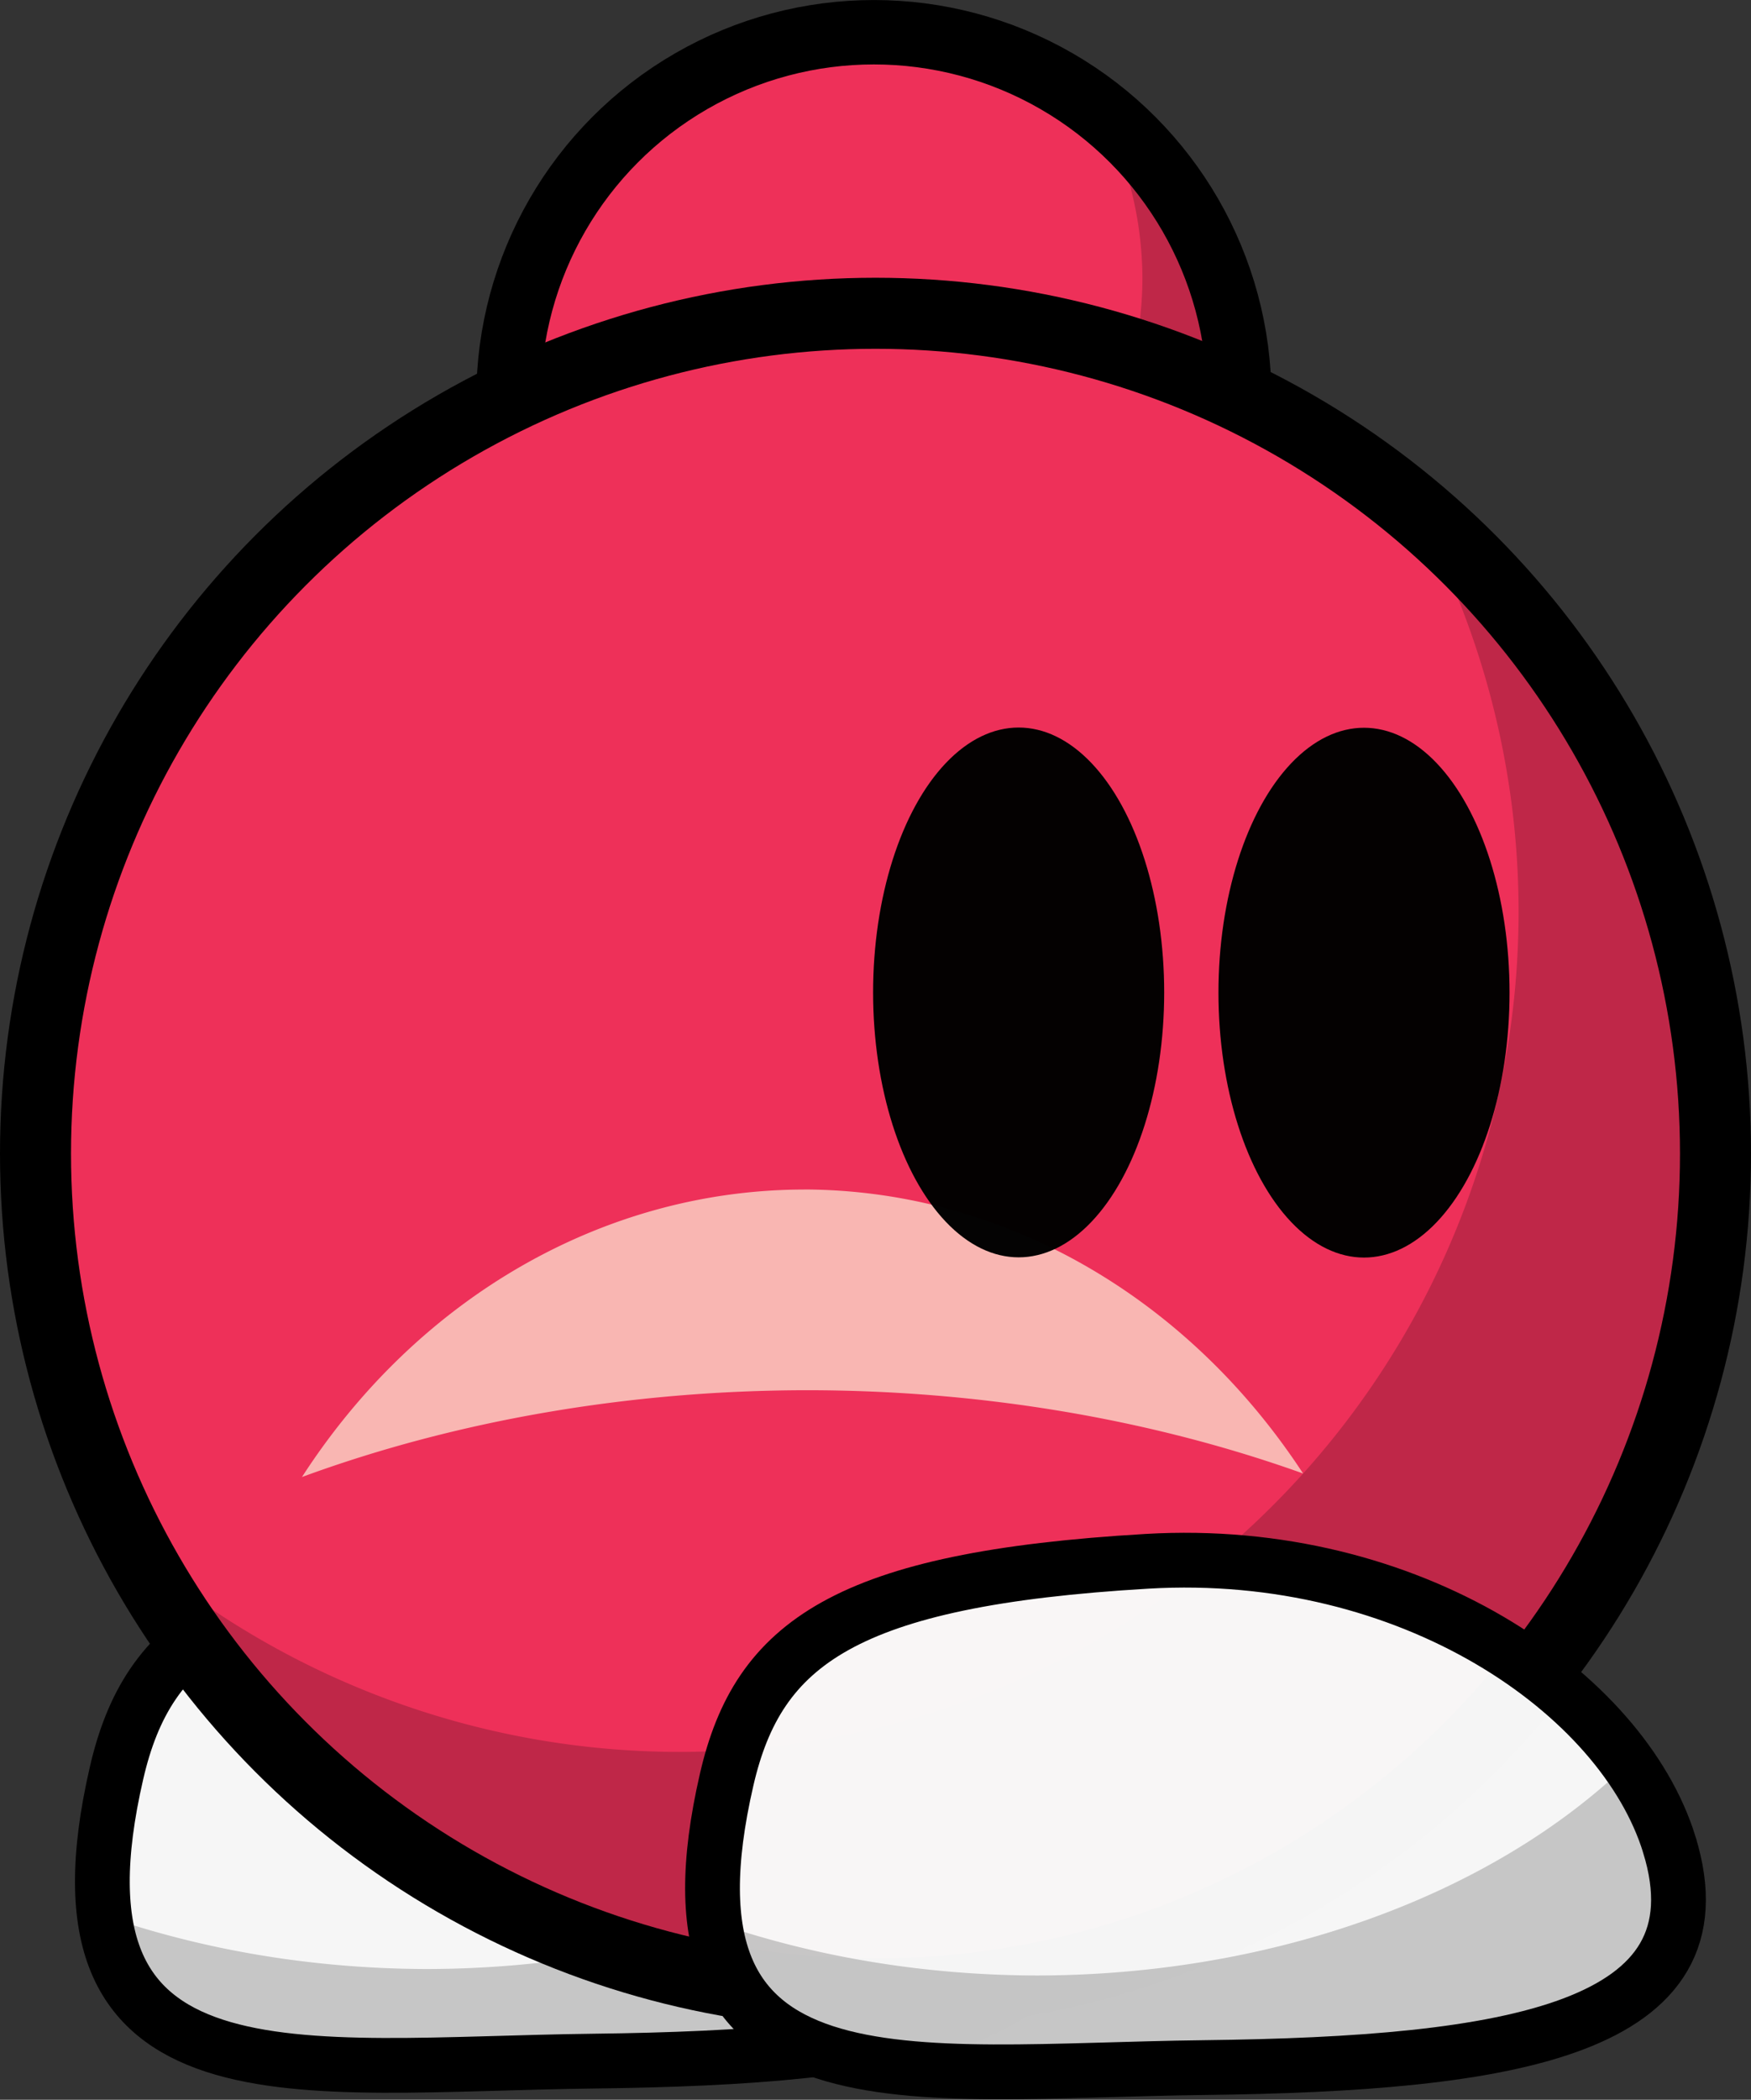 <?xml version="1.0" encoding="UTF-8" standalone="no"?>
<svg
   width="31.364mm"
   height="37.595mm"
   viewBox="0 0 31.364 37.595"
   version="1.1"
   id="svg6"
   inkscape:version="1.1-dev (cef4a25b16, 2020-10-10)"
   sodipodi:docname="redbopp.svg"
   xmlns:inkscape="http://www.inkscape.org/namespaces/inkscape"
   xmlns:sodipodi="http://sodipodi.sourceforge.net/DTD/sodipodi-0.dtd"
   xmlns="http://www.w3.org/2000/svg"
   xmlns:svg="http://www.w3.org/2000/svg">
  <rect x="0" y="0" width="31.364" height="37.595" fill="#333333" stroke="none"/>
  <defs
     id="defs2" />
  <sodipodi:namedview
     id="base"
     pagecolor="#ffffff"
     bordercolor="#666666"
     borderopacity="1.0"
     inkscape:pageopacity="0.0"
     inkscape:pageshadow="2"
     inkscape:zoom="5.6"
     inkscape:cx="27.410714"
     inkscape:cy="89.732143"
     inkscape:document-units="mm"
     inkscape:current-layer="layer1"
     showgrid="false"
     inkscape:window-width="3840"
     inkscape:window-height="2105"
     inkscape:window-x="0"
     inkscape:window-y="27"
     inkscape:window-maximized="1"
     inkscape:object-paths="true"
     inkscape:snap-intersection-paths="true"
     inkscape:snap-smooth-nodes="true"
     inkscape:snap-global="false" />
  <g
     inkscape:label="Layer 1"
     inkscape:groupmode="layer"
     id="layer1"
     transform="translate(-85.026,-111.041)">
    <g
       id="g1011-1"
       transform="translate(-250.044,-265.615)">
      <path
         id="path990-2"
         style="opacity:1;fill:#f9f9f9;fill-opacity:0.984;fill-rule:evenodd;stroke:#000000;stroke-width:0.981;stroke-miterlimit:4;stroke-dasharray:none;stroke-opacity:1"
         d="m 354.042,409.567 c 1.022,3.311 -2.845,3.927 -8.336,3.992 -5.318,0.064 -9.953,0.921 -8.548,-5.16 0.562,-2.433 2.115,-3.588 7.53,-3.905 4.713,-0.276 8.513,2.349 9.354,5.072 z"
         sodipodi:nodetypes="sssss" />
      <path
         id="path990-9-7"
         style="opacity:1;fill:#000000;fill-opacity:0.196;fill-rule:evenodd;stroke:none;stroke-width:0.981;stroke-miterlimit:4;stroke-dasharray:none;stroke-opacity:1"
         d="m 353.305,408.113 a 13.12,9.221 0 0 1 -10.591,3.797 13.12,9.221 0 0 1 -5.769,-0.952 c 0.426,3.248 4.357,2.655 8.76,2.602 5.492,-0.066 9.358,-0.681 8.336,-3.993 -0.152,-0.493 -0.402,-0.983 -0.737,-1.454 z" />
    </g>
    <g
       id="g970"
       transform="translate(-266.765,-255.237)">
      <g
         id="g894"
         transform="translate(-2.305,6.446)">
        <circle
           style="opacity:1;fill:#ee3059;fill-opacity:1;fill-rule:evenodd;stroke:#000000;stroke-width:1.153;stroke-miterlimit:4;stroke-dasharray:none;stroke-opacity:1"
           id="path851-3"
           cx="369.749"
           cy="366.954"
           r="6.545" />
        <path
           id="path851-3-6"
           style="opacity:1;fill:#000000;fill-opacity:0.196;fill-rule:evenodd;stroke:none;stroke-width:1.153;stroke-miterlimit:4;stroke-dasharray:none;stroke-opacity:1"
           d="m 373.838,361.857 a 6.545,6.545 0 0 1 0.721,2.938 6.545,6.545 0 0 1 -6.545,6.545 6.545,6.545 0 0 1 -4.09,-1.45 6.545,6.545 0 0 0 5.824,3.608 6.545,6.545 0 0 0 6.545,-6.545 6.545,6.545 0 0 0 -2.456,-5.096 z" />
      </g>
      <g
         id="g960">
        <g
           id="g925">
          <circle
             style="opacity:1;fill:#ee3059;fill-opacity:1;fill-rule:evenodd;stroke:#000000;stroke-width:1.272;stroke-miterlimit:4;stroke-dasharray:none;stroke-opacity:1"
             id="path851"
             cx="367.473"
             cy="386.933"
             r="15.046" />
          <path
             id="path851-5"
             style="opacity:1;fill:#000000;fill-opacity:0.196;fill-rule:evenodd;stroke:none;stroke-width:1.272;stroke-miterlimit:4;stroke-dasharray:none;stroke-opacity:1"
             d="m 377.195,375.474 a 15.046,15.046 0 0 1 1.797,7.125 15.046,15.046 0 0 1 -15.046,15.046 15.046,15.046 0 0 1 -9.677,-3.548 15.046,15.046 0 0 0 13.204,7.882 15.046,15.046 0 0 0 15.046,-15.046 15.046,15.046 0 0 0 -5.324,-11.458 z" />
        </g>
        <path
           id="path927"
           style="opacity:1;fill:#f9b8b4;fill-opacity:0.984;fill-rule:evenodd;stroke:none;stroke-width:0.95;stroke-miterlimit:4;stroke-dasharray:none;stroke-opacity:1"
           d="m 366.188,387.576 a 11.104,12.414 0 0 0 -8.988,5.147 18.718,12.414 0 0 1 9.043,-1.554 18.718,12.414 0 0 1 8.889,1.491 11.104,12.414 0 0 0 -8.944,-5.085 z" />
      </g>
    </g>
    <g
       id="g988"
       transform="translate(-228.587,-261.566)">
      <ellipse
         style="opacity:1;fill:#000000;fill-opacity:0.984;fill-rule:evenodd;stroke:none;stroke-width:1.237;stroke-miterlimit:4;stroke-dasharray:none;stroke-opacity:1"
         id="path972"
         cx="331.859"
         cy="390.376"
         rx="2.607"
         ry="4.743" />
      <ellipse
         style="opacity:1;fill:#000000;fill-opacity:0.984;fill-rule:evenodd;stroke:none;stroke-width:1.237;stroke-miterlimit:4;stroke-dasharray:none;stroke-opacity:1"
         id="path972-2"
         cx="338.045"
         cy="390.38"
         rx="2.607"
         ry="4.743" />
    </g>
    <g
       id="g1011"
       transform="translate(-239.115,-265.499)">
      <path
         id="path990"
         style="opacity:1;fill:#f9f9f9;fill-opacity:0.984;fill-rule:evenodd;stroke:#000000;stroke-width:0.981;stroke-miterlimit:4;stroke-dasharray:none;stroke-opacity:1"
         d="m 354.042,409.567 c 1.022,3.311 -2.845,3.927 -8.336,3.992 -5.318,0.064 -9.953,0.921 -8.548,-5.16 0.562,-2.433 2.115,-3.588 7.53,-3.905 4.713,-0.276 8.513,2.349 9.354,5.072 z"
         sodipodi:nodetypes="sssss" />
      <path
         id="path990-9"
         style="opacity:1;fill:#000000;fill-opacity:0.196;fill-rule:evenodd;stroke:none;stroke-width:0.981;stroke-miterlimit:4;stroke-dasharray:none;stroke-opacity:1"
         d="m 353.305,408.113 a 13.12,9.221 0 0 1 -10.591,3.797 13.12,9.221 0 0 1 -5.769,-0.952 c 0.426,3.248 4.357,2.655 8.76,2.602 5.492,-0.066 9.358,-0.681 8.336,-3.993 -0.152,-0.493 -0.402,-0.983 -0.737,-1.454 z" />
    </g>
  </g>
</svg>
